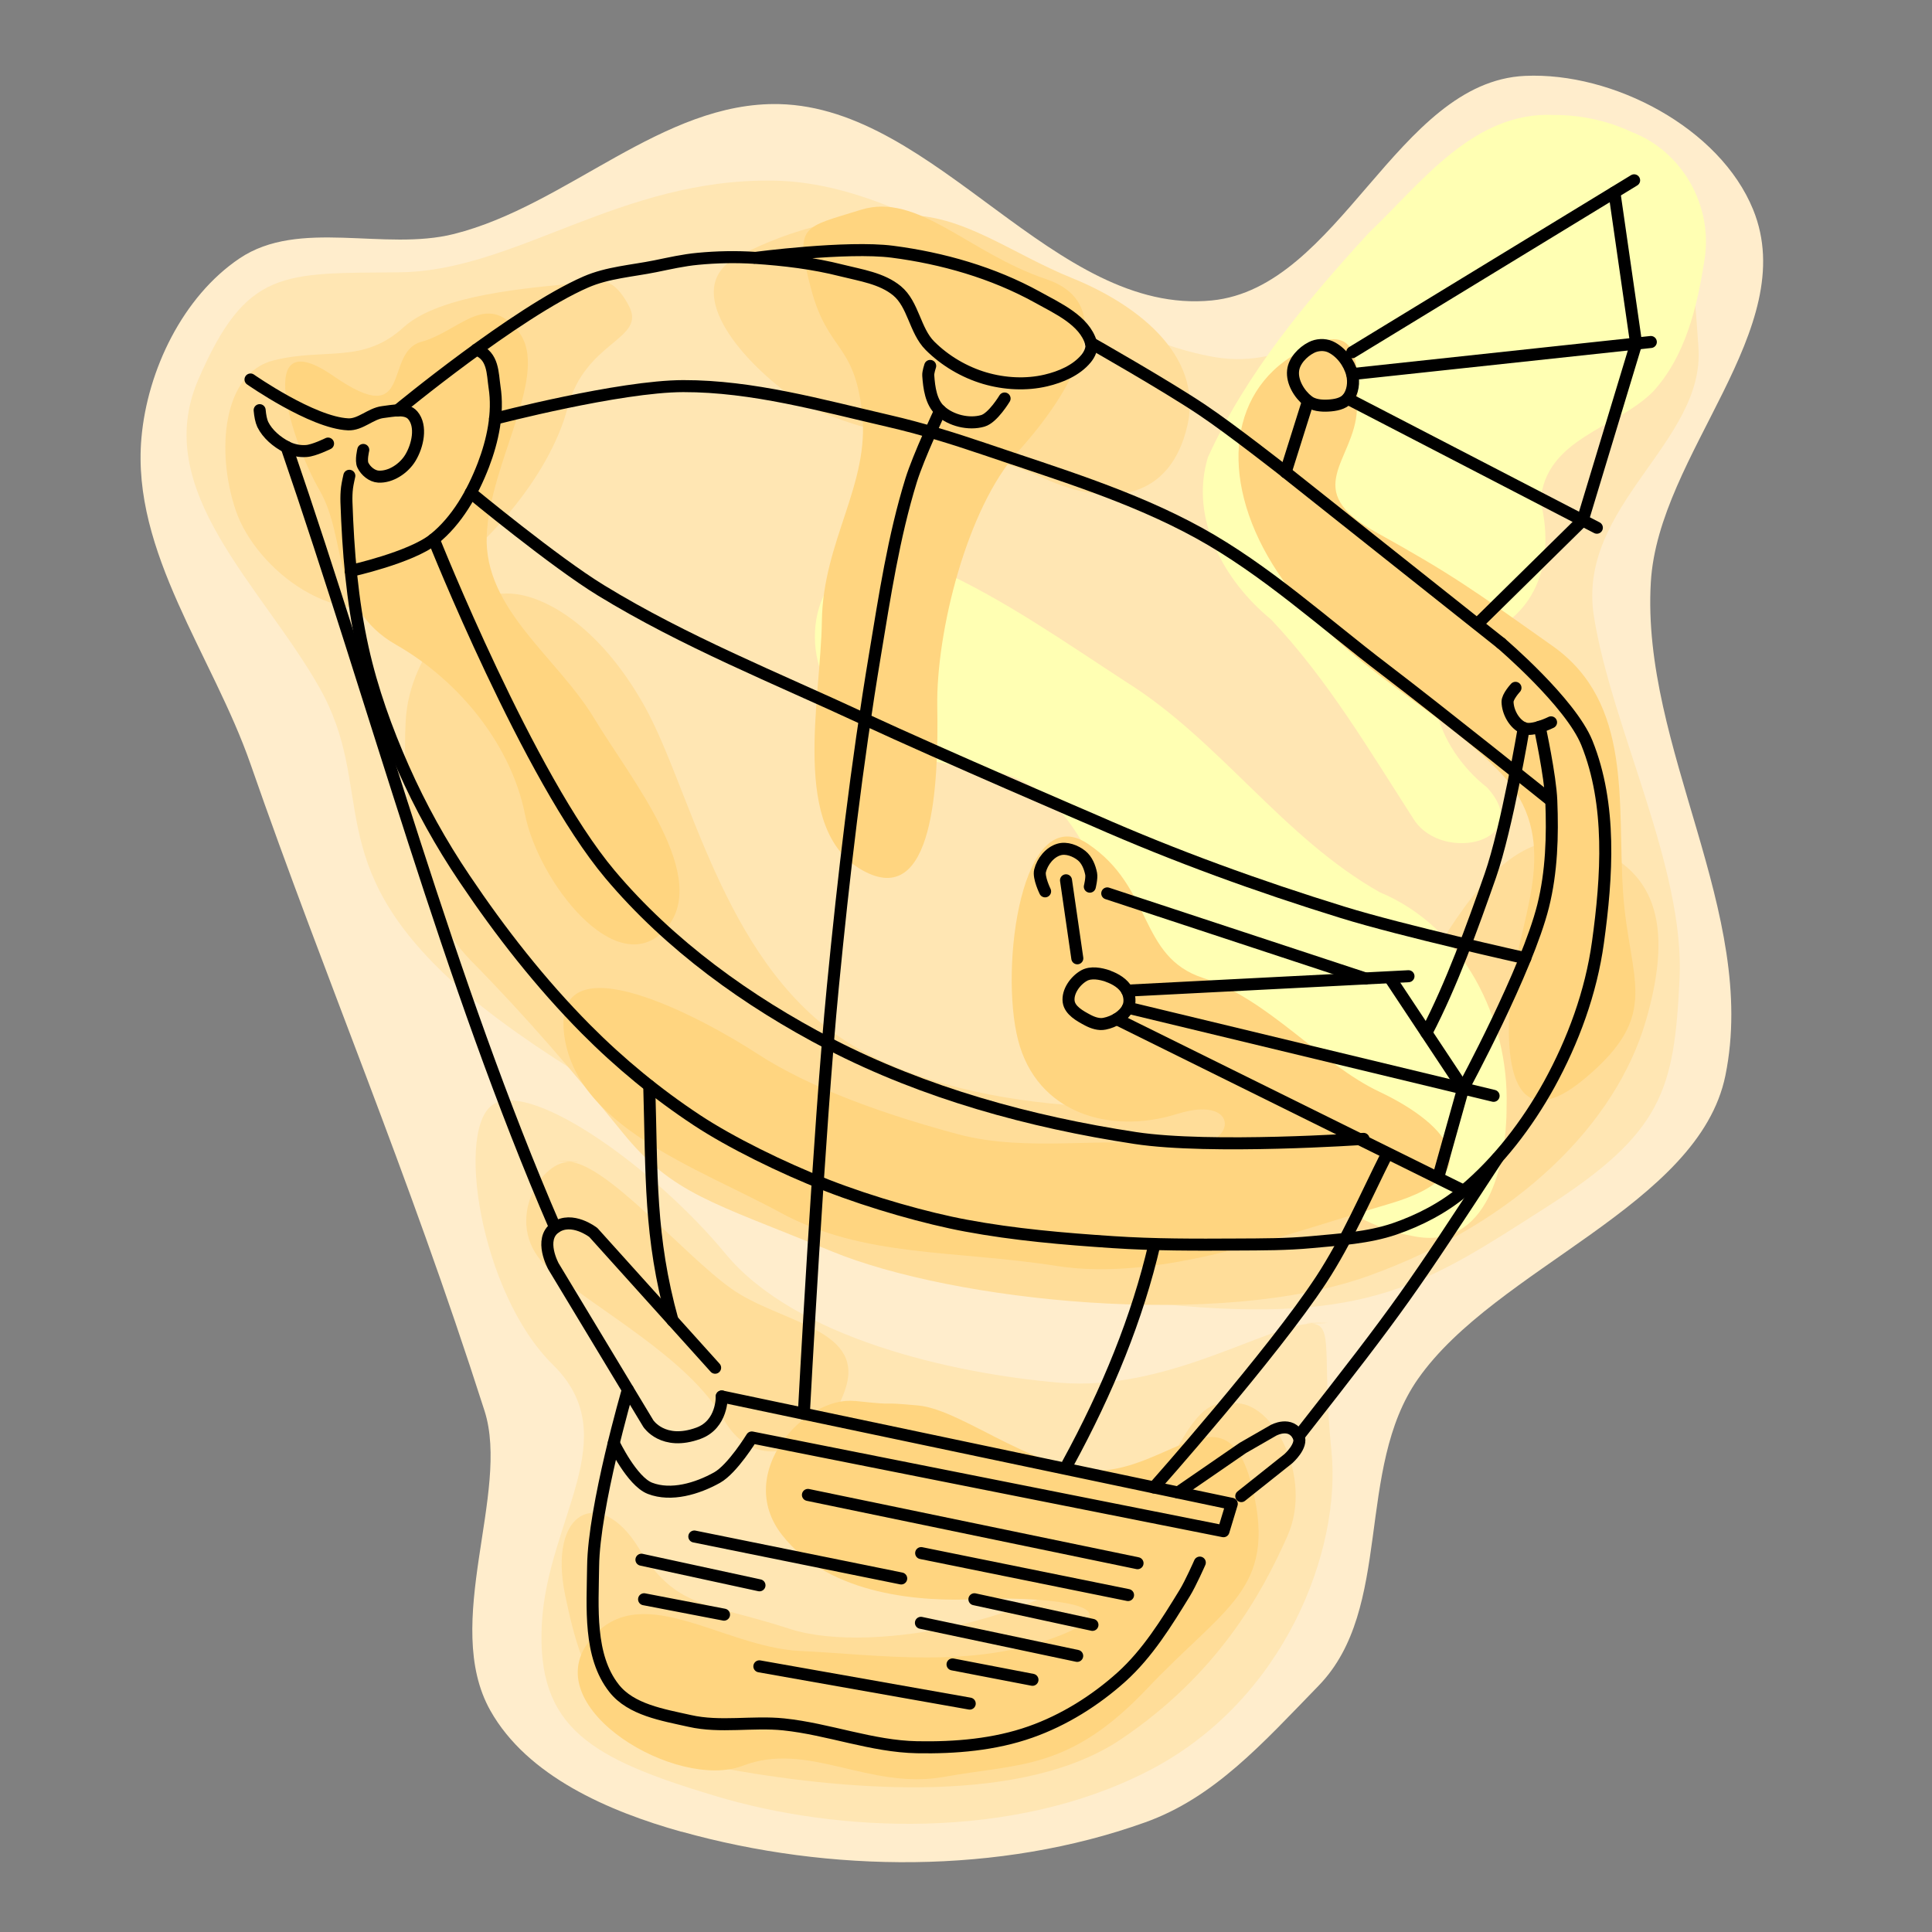 <?xml version="1.0" encoding="UTF-8" standalone="no"?>
<svg
   inkscape:export-ydpi="800"
   inkscape:export-xdpi="800"
   inkscape:export-filename="./1.png"
   inkscape:version="1.3 (0e150ed6c4, 2023-07-21)"
   sodipodi:docname="blimp_color.svg"
   id="svg8848"
   version="1.1"
   viewBox="0 0 16.072 16.072"
   height="16.072mm"
   width="16.072mm"
   xml:space="preserve"
   xmlns:inkscape="http://www.inkscape.org/namespaces/inkscape"
   xmlns:sodipodi="http://sodipodi.sourceforge.net/DTD/sodipodi-0.dtd"
   xmlns="http://www.w3.org/2000/svg"
   xmlns:svg="http://www.w3.org/2000/svg"
   xmlns:rdf="http://www.w3.org/1999/02/22-rdf-syntax-ns#"
   xmlns:cc="http://creativecommons.org/ns#"
   xmlns:dc="http://purl.org/dc/elements/1.1/"
   xmlns:ns3="svglink"
   xmlns:ns4="svglink:origin"><rect x="0" y="0" width="16.072" height="16.072" fill="#808080" stroke="none"/><sodipodi:namedview
     id="namedview8850"
     pagecolor="#ffffff"
     bordercolor="#666666"
     borderopacity="1.0"
     inkscape:showpageshadow="2"
     inkscape:pageopacity="0.0"
     inkscape:pagecheckerboard="0"
     inkscape:deskcolor="#d1d1d1"
     inkscape:document-units="mm"
     showgrid="false"
     inkscape:zoom="2.0043945"
     inkscape:cx="23.199026"
     inkscape:cy="9.7286236"
     inkscape:window-width="1916"
     inkscape:window-height="1037"
     inkscape:window-x="0"
     inkscape:window-y="0"
     inkscape:window-maximized="1"
     inkscape:current-layer="layer5"
     showguides="false" /><defs
     id="defs8852" /><title
     id="title8838">Exported SVG</title><style
     id="style8840"><![CDATA[
polygon {
shape-rendering:crispEdges;
stroke-width:0.074;
}
.s0 {
stroke:#000000;
stroke-width:0.072;
stroke-linecap:round;
stroke-linejoin:round;
fill:none;
}
.s1 {
stroke:#000000;
stroke-width:0.072;
stroke-linecap:round;
stroke-linejoin:round;
fill:none;
}
.s2 {
stroke:#19b219;
stroke-width:0.072;
stroke-linecap:round;
stroke-linejoin:round;
fill:none;
}
.s3 {
stroke:#7f4c00;
stroke-width:0.072;
stroke-linecap:round;
stroke-linejoin:round;
fill:none;
}
.s4 {
stroke:#00cc00;
stroke-width:0.072;
stroke-linecap:round;
stroke-linejoin:round;
fill:none;
}
.s5 {
stroke:#000000;
stroke-width:0.048;
stroke-linecap:round;
stroke-linejoin:round;
fill:none;
}
.s6 {
stroke:#ff19ff;
stroke-width:0.048;
stroke-linecap:round;
stroke-linejoin:round;
fill:none;
}
.s7 {
stroke:#ff0000;
stroke-width:0.072;
stroke-linecap:round;
stroke-linejoin:round;
fill:none;
}
.s8 {
stroke:#ffff00;
stroke-width:0.072;
stroke-linecap:round;
stroke-linejoin:round;
fill:none;
}
.s9 {
stroke:#001919;
stroke-width:0.048;
stroke-linecap:round;
stroke-linejoin:round;
fill:none;
}
.sa {
stroke:#006666;
stroke-width:0.048;
stroke-linecap:round;
stroke-linejoin:round;
fill:none;
}
.sb {
stroke:#00ffff;
stroke-width:0.145;
stroke-linecap:round;
stroke-linejoin:round;
fill:none;
}
.sc {
stroke:#ff0000;
stroke-width:0.386;
stroke-linecap:round;
stroke-linejoin:round;
fill:none;
}
.sd {
stroke:#191919;
stroke-width:0.048;
stroke-linecap:round;
stroke-linejoin:round;
fill:none;
}
.se {
stroke:#000000;
stroke-width:0.048;
stroke-linecap:round;
stroke-linejoin:round;
stroke-dasharray:0.723,0.723;
fill:none;
}
.sf {
stroke:#000000;
stroke-width:0.145;
stroke-linecap:round;
stroke-linejoin:round;
fill:none;
}
]]></style><g
     inkscape:groupmode="layer"
     id="layer5"
     inkscape:label="Layer 1"><g
       id="g17302"
       transform="rotate(9.891,51.483,-109.137)"
       style="display:inline;stroke-width:0.4;stroke-dasharray:none"
       inkscape:label="colors"><path
         style="display:inline;fill:#ffedcc;fill-opacity:1;stroke-width:0.3;stroke-linecap:round;stroke-linejoin:round;stroke-dasharray:none"
         d="m 27.714,21.259 c -0.624,-0.063 -1.342,-0.234 -1.739,-0.72 -0.526,-0.644 -0.146,-1.818 -0.476,-2.448 -0.982,-1.875 -1.915,-3.299 -2.842,-4.966 -0.463,-0.833 -1.28,-1.566 -1.36,-2.517 -0.048,-0.565 0.138,-1.218 0.547,-1.611 0.432,-0.415 1.176,-0.263 1.723,-0.507 0.887,-0.395 1.519,-1.384 2.479,-1.529 1.303,-0.196 2.556,1.344 3.826,0.991 1.03,-0.286 1.203,-2.056 2.246,-2.288 0.716,-0.159 1.672,0.148 2.061,0.77 0.568,0.908 -0.428,2.135 -0.306,3.2 0.157,1.374 1.355,2.552 1.316,3.935 -0.031,1.104 -1.606,1.902 -2.086,2.927 -0.389,0.831 0.129,1.916 -0.376,2.656 -0.378,0.554 -0.694,1.066 -1.227,1.368 -1.118,0.635 -2.507,0.866 -3.786,0.738 z"
         id="path23680"
         sodipodi:nodetypes="aasaaaaaaaaasssaaa" /><path
         id="path23759"
         style="display:inline;fill:#ffe6b3;fill-opacity:1;stroke-width:0.3;stroke-linecap:round;stroke-linejoin:round;stroke-dasharray:none"
         d="m 26.117,7.595 c -1.271,0.198 -1.989,1.111 -2.942,1.287 -0.954,0.176 -1.259,0.185 -1.495,1.165 -0.236,0.979 0.808,1.594 1.431,2.351 0.623,0.757 0.244,1.428 1.547,2.243 1.303,0.814 4.527,1.732 6.25,1.606 1.723,-0.126 2.141,-0.555 2.995,-1.336 0.854,-0.781 0.888,-1.148 0.772,-2.069 C 34.559,11.921 33.757,10.876 33.455,9.994 33.154,9.113 34.118,8.411 33.928,7.643 33.738,6.875 33.524,5.885 32.625,6.191 31.726,6.498 31.199,8.403 29.984,8.412 28.769,8.42 27.388,7.398 26.117,7.595 Z m 6.036,8.599 c -0.359,0.071 -1.092,0.767 -1.983,0.845 -0.891,0.078 -2.23,0.012 -2.922,-0.581 -0.692,-0.592 -1.809,-1.131 -2.106,-0.899 -0.298,0.232 0.149,1.572 0.852,2.057 0.703,0.485 0.175,1.273 0.279,2.139 0.104,0.866 0.603,1.034 1.663,1.162 1.059,0.128 2.502,-0.053 3.522,-0.827 1.02,-0.774 1.26,-2.092 1.04,-2.876 -0.219,-0.784 -0.157,-1.042 -0.345,-1.02 -0.188,0.022 0.359,-0.071 -3e-6,0 z"
         sodipodi:nodetypes="zzzzzzzzzzzzzzzzzzzzzzzzz" /><path
         id="path23992"
         style="display:inline;fill:#ffdd99;fill-opacity:1;stroke-width:0.3;stroke-linecap:round;stroke-linejoin:round;stroke-dasharray:none"
         d="m 27.23,7.693 c -0.476,0.093 -0.875,0.251 -1.296,0.569 -0.421,0.317 0.066,0.786 0.588,1.055 0.522,0.269 1.621,0.17 2.221,0.33 0.601,0.161 1.075,-0.014 1.108,-0.634 C 29.883,8.393 29.227,8.082 28.694,7.968 28.16,7.853 27.706,7.599 27.23,7.693 Z m -2.514,1.003 c -0.251,0.082 -1.149,0.269 -1.429,0.631 -0.28,0.362 -0.612,0.277 -1.016,0.456 -0.404,0.178 -0.344,0.834 -0.097,1.285 0.247,0.452 1.029,0.883 1.557,0.453 0.528,-0.43 0.967,-1.184 1.015,-1.766 0.047,-0.582 0.553,-0.672 0.357,-0.926 -0.196,-0.254 -0.316,-0.144 -0.386,-0.133 -0.07,0.011 0.251,-0.082 9e-6,0 z m -0.257,2.673 c -0.262,0.049 -0.661,0.605 -0.592,1.181 0.069,0.575 0.316,1.469 0.875,1.869 0.559,0.4 0.995,0.763 1.493,1.196 0.499,0.432 0.819,0.438 1.883,0.673 1.064,0.235 3.284,0.089 4.436,-0.568 1.152,-0.657 1.805,-1.605 1.904,-2.478 0.099,-0.873 -0.162,-1.271 -0.739,-1.363 -0.576,-0.092 -0.884,0.576 -1.08,1.08 -0.195,0.504 -0.181,0.977 -1.042,1.365 -0.862,0.388 -2.628,0.689 -3.711,0.201 -1.084,-0.488 -1.591,-1.833 -2.083,-2.438 -0.492,-0.605 -1.009,-0.781 -1.292,-0.725 -0.283,0.056 -0.044,0.006 -0.052,0.008 -0.008,0.002 0.262,-0.049 -4e-6,3.6e-5 z m 1.383,4.56 c -0.257,0.04 -0.468,0.634 -0.017,0.906 0.451,0.272 1.267,0.528 1.647,0.985 0.38,0.457 0.902,0.051 0.956,-0.448 0.054,-0.499 -0.642,-0.426 -1.081,-0.635 -0.438,-0.209 -1.19,-0.84 -1.506,-0.808 -0.316,0.033 0.256,-0.04 -3e-6,0 z m 5.722,1.037 c -0.327,0.047 -0.334,0.67 -0.692,1.326 -0.358,0.656 -1.826,1.253 -2.557,1.15 -0.731,-0.104 -0.958,0.004 -1.36,-0.451 -0.402,-0.454 -0.797,-0.176 -0.532,0.495 0.265,0.671 0.566,1.192 1.607,1.194 1.042,0.002 2.458,-0.138 3.154,-0.807 0.696,-0.668 0.945,-1.386 1.074,-1.904 0.129,-0.518 -0.312,-1.092 -0.63,-1.01 -0.318,0.082 -0.055,0.005 -0.066,0.007 -0.011,0.002 0.327,-0.047 -2e-6,-2e-5 z"
         sodipodi:nodetypes="zzzzzzzzzzzzzzzzzzzzzzzzzzzzzzzzzzzzzzzzzzzzzzzzz" /><path
         id="path24167"
         style="display:inline;stroke-width:0.3;stroke-dasharray:none;fill:#ffffb3;fill-opacity:1;stroke-linecap:round;stroke-linejoin:round"
         d="m 32.411,5.943 c -0.665,0.084 -0.991,0.748 -1.349,1.232 -0.412,0.643 -0.804,1.324 -0.997,2.067 -0.066,0.529 0.311,0.993 0.748,1.239 0.551,0.41 1.001,0.942 1.461,1.44 0.302,0.317 1.028,-10e-4 0.549,-0.372 -0.452,-0.239 -0.854,-0.861 -0.284,-1.22 0.467,-0.262 0.512,-0.758 0.314,-1.202 -0.048,-0.522 0.508,-0.698 0.762,-1.053 0.221,-0.339 0.245,-0.772 0.237,-1.167 -0.009,-0.447 -0.335,-0.848 -0.777,-0.935 -0.216,-0.059 -0.444,-0.068 -0.664,-0.029 z m -4.817,4.597 c -0.625,0.037 -0.635,0.878 -0.232,1.208 0.325,0.426 0.887,0.382 1.362,0.377 0.527,-0.022 0.865,0.422 1.13,0.813 0.378,0.571 0.742,1.176 1.321,1.568 0.493,0.377 1.028,0.821 1.679,0.826 0.641,0.023 0.669,-0.734 0.586,-1.195 -0.103,-0.721 -0.612,-1.41 -1.345,-1.575 -0.874,-0.311 -1.527,-1.014 -2.381,-1.362 -0.554,-0.237 -1.106,-0.497 -1.69,-0.65 -0.141,-0.026 -0.287,-0.034 -0.429,-0.01 z" /><path
         id="path1"
         style="fill:#ffd580;fill-opacity:1;stroke-width:0.2;stroke-linecap:round;stroke-linejoin:round"
         d="M 6.746,2.399 C 6.888,2.935 7.107,2.843 7.172,3.436 7.237,4.028 6.847,4.499 6.837,5.165 6.828,5.83 6.573,6.902 7.173,7.239 7.773,7.577 7.808,6.503 7.797,5.881 7.786,5.259 8.045,4.222 8.471,3.754 8.897,3.285 9.349,2.54 8.702,2.322 8.056,2.104 7.634,1.596 7.159,1.746 6.683,1.896 6.605,1.864 6.746,2.399 Z m 3.993,0.569 c -0.563,0.364 -0.578,1.139 -0.062,1.863 0.516,0.724 1.307,1.065 1.812,1.605 0.504,0.54 0.175,1.139 0.094,1.719 -0.081,0.579 -0.043,1.356 0.602,0.816 0.645,-0.54 0.367,-0.808 0.317,-1.549 -0.05,-0.741 0.083,-1.575 -0.586,-2.048 C 12.247,4.901 12.082,4.78 11.446,4.427 10.809,4.075 11.266,3.836 11.288,3.411 11.309,2.986 11.303,2.604 10.74,2.968 Z M 3.504,2.844 C 3.186,2.931 3.447,3.594 2.774,3.128 2.102,2.662 2.424,3.673 2.658,4.078 2.893,4.483 2.748,5.052 3.294,5.363 3.84,5.675 4.257,6.217 4.367,6.774 4.478,7.33 5.12,8.165 5.527,7.74 5.934,7.314 5.25,6.485 4.943,5.976 4.636,5.467 4.024,5.067 4.049,4.455 4.073,3.843 4.583,3.102 4.313,2.758 4.043,2.415 3.822,2.757 3.504,2.844 Z m 4.408,0.299 c 0.132,-0.008 -0.132,0.008 0,0 z M 7.232,3.699 c 0.292,-0.209 -0.292,0.209 0,0 z m -4.482,0.221 0.004,0.014 z M 9.049,7.019 C 8.501,6.654 8.313,8.043 8.469,8.651 8.624,9.259 9.231,9.443 9.795,9.266 10.359,9.089 10.296,9.613 9.746,9.531 9.195,9.449 8.554,9.591 7.972,9.436 7.39,9.28 6.752,9.061 6.297,8.764 5.841,8.467 4.608,7.805 4.691,8.587 c 0.083,0.783 1.112,1.126 1.802,1.501 0.69,0.375 1.441,0.309 2.295,0.443 0.854,0.134 1.865,-0.251 2.771,-0.517 0.906,-0.266 0.407,-0.7 -0.082,-0.931 C 10.989,8.853 10.553,8.312 10.01,8.136 9.467,7.96 9.596,7.385 9.049,7.019 Z M 7.109,11.655 c -0.409,-0.044 -1.005,0.596 -0.605,1.112 0.4,0.516 1.187,0.558 1.623,0.536 0.436,-0.022 1.399,0.026 0.681,0.306 -0.718,0.28 -1.498,0.156 -2.151,0.125 -0.653,-0.03 -1.35,-0.626 -1.763,-0.072 -0.414,0.555 0.739,1.236 1.285,1.027 0.546,-0.21 1.048,0.206 1.677,0.092 0.629,-0.113 1.041,-0.052 1.687,-0.734 0.646,-0.682 1.075,-0.824 0.88,-1.651 -0.194,-0.828 -0.624,-0.254 -1.182,-0.171 -0.559,0.083 -1.214,-0.497 -1.602,-0.533 -0.387,-0.036 -0.119,0.006 -0.528,-0.038 z m 0.735,2.036 -0.004,-0.005 z"
         transform="rotate(-9.891,51.483,-109.137)"
         sodipodi:nodetypes="zzzzzzzzzzzzzzzzzzzzzzzzzzzzzzzzzzzzzzzzzzzzzzzzzzzzzzzzzzzzzzzzzz" /></g><g
       inkscape:label="svglink:blimp.svg"
       ns3:href="blimp.svg"
       ns4:x="14.63777"
       ns4:y="0.69231856"
       ns3:image-svg-dpi="200"
       ns3:image-height="16.072327"
       ns3:image-width="16.072327"
       id="g10"
       transform="translate(-14.638,-0.692)"><defs
   id="defs10"
   transform="translate(14.638, 0.692)" />&#10;  <sodipodi:namedview
   id="namedview10"
   pagecolor="#ffffff"
   bordercolor="#666666"
   borderopacity="1.0"
   inkscape:showpageshadow="2"
   inkscape:pageopacity="0.0"
   inkscape:pagecheckerboard="0"
   inkscape:deskcolor="#d1d1d1"
   inkscape:document-units="mm"
   showgrid="false"
   inkscape:zoom="3.4970721"
   inkscape:cx="46.753397"
   inkscape:cy="-13.868745"
   inkscape:window-width="956"
   inkscape:window-height="1037"
   inkscape:window-x="960"
   inkscape:window-y="0"
   inkscape:window-maximized="1"
   inkscape:current-layer="layer6"
   showguides="false"
   transform="translate(14.638, 0.692)" />&#10;  <title
   id="title10"
   transform="translate(14.638, 0.692)">Exported SVG</title>&#10;  <style
   id="style10"
   transform="translate(14.638, 0.692)"><![CDATA[
polygon {
shape-rendering:crispEdges;
stroke-width:0.074;
}
.s0 {
stroke:#000000;
stroke-width:0.072;
stroke-linecap:round;
stroke-linejoin:round;
fill:none;
}
.s1 {
stroke:#000000;
stroke-width:0.072;
stroke-linecap:round;
stroke-linejoin:round;
fill:none;
}
.s2 {
stroke:#19b219;
stroke-width:0.072;
stroke-linecap:round;
stroke-linejoin:round;
fill:none;
}
.s3 {
stroke:#7f4c00;
stroke-width:0.072;
stroke-linecap:round;
stroke-linejoin:round;
fill:none;
}
.s4 {
stroke:#00cc00;
stroke-width:0.072;
stroke-linecap:round;
stroke-linejoin:round;
fill:none;
}
.s5 {
stroke:#000000;
stroke-width:0.048;
stroke-linecap:round;
stroke-linejoin:round;
fill:none;
}
.s6 {
stroke:#ff19ff;
stroke-width:0.048;
stroke-linecap:round;
stroke-linejoin:round;
fill:none;
}
.s7 {
stroke:#ff0000;
stroke-width:0.072;
stroke-linecap:round;
stroke-linejoin:round;
fill:none;
}
.s8 {
stroke:#ffff00;
stroke-width:0.072;
stroke-linecap:round;
stroke-linejoin:round;
fill:none;
}
.s9 {
stroke:#001919;
stroke-width:0.048;
stroke-linecap:round;
stroke-linejoin:round;
fill:none;
}
.sa {
stroke:#006666;
stroke-width:0.048;
stroke-linecap:round;
stroke-linejoin:round;
fill:none;
}
.sb {
stroke:#00ffff;
stroke-width:0.145;
stroke-linecap:round;
stroke-linejoin:round;
fill:none;
}
.sc {
stroke:#ff0000;
stroke-width:0.386;
stroke-linecap:round;
stroke-linejoin:round;
fill:none;
}
.sd {
stroke:#191919;
stroke-width:0.048;
stroke-linecap:round;
stroke-linejoin:round;
fill:none;
}
.se {
stroke:#000000;
stroke-width:0.048;
stroke-linecap:round;
stroke-linejoin:round;
stroke-dasharray:0.723,0.723;
fill:none;
}
.sf {
stroke:#000000;
stroke-width:0.145;
stroke-linecap:round;
stroke-linejoin:round;
fill:none;
}
]]></style>&#10;  &#10;  <g
   inkscape:groupmode="layer"
   id="layer6"
   inkscape:label="Layer 1"
   transform="translate(14.638,0.692)">&#10;    <path
   style="fill:none;stroke:#000000;stroke-width:0.1;stroke-linecap:round;stroke-linejoin:round;stroke-dasharray:none;stroke-opacity:1"
   d="m 5.223,11.561 c 0,0 -0.283,0.97 -0.289,1.469 -0.004,0.343 -0.038,0.745 0.174,1.014 0.141,0.18 0.406,0.222 0.629,0.272 0.255,0.058 0.523,0.002 0.783,0.029 0.373,0.039 0.734,0.183 1.109,0.19 0.317,0.006 0.644,-0.021 0.944,-0.127 0.278,-0.098 0.538,-0.261 0.757,-0.458 0.216,-0.195 0.373,-0.449 0.525,-0.697 0.05,-0.081 0.126,-0.254 0.126,-0.254"
   id="path14385"
   sodipodi:nodetypes="caaaaaaaac" />&#10;    <path
   style="fill:none;stroke:#000000;stroke-width:0.1;stroke-linecap:round;stroke-linejoin:round;stroke-dasharray:none;stroke-opacity:1"
   d="m 6.004,11.617 4.243,0.893 -0.069,0.228 -3.924,-0.78 c 0,0 -0.16,0.262 -0.289,0.334 -0.165,0.092 -0.382,0.157 -0.558,0.089 -0.15,-0.058 -0.301,-0.375 -0.301,-0.375"
   id="path14387"
   sodipodi:nodetypes="ccccaac" />&#10;    <path
   style="fill:none;stroke:#000000;stroke-width:0.1;stroke-linecap:round;stroke-linejoin:round;stroke-dasharray:none;stroke-opacity:1"
   d="m 6.004,11.617 c 0,0 0.008,0.232 -0.194,0.306 -0.295,0.108 -0.417,-0.081 -0.417,-0.081 L 4.604,10.534 c 0,0 -0.124,-0.224 0.015,-0.322 0.14,-0.098 0.317,0.041 0.317,0.041 l 1.013,1.125"
   id="path14389"
   sodipodi:nodetypes="csccscc" />&#10;    <path
   style="fill:none;stroke:#000000;stroke-width:0.1;stroke-linecap:round;stroke-linejoin:round;stroke-dasharray:none;stroke-opacity:1"
   d="M 4.618,10.212 C 3.729,8.158 3.128,5.883 2.384,3.718"
   id="path14391"
   sodipodi:nodetypes="cc" />&#10;    <path
   style="fill:none;stroke:#000000;stroke-width:0.1;stroke-linecap:round;stroke-linejoin:round;stroke-dasharray:none;stroke-opacity:1"
   d="m 2.16,3.412 c 0.004,0.045 0.012,0.089 0.026,0.119 0.04,0.081 0.117,0.145 0.197,0.187 0.05,0.026 0.109,0.038 0.165,0.034 0.064,-0.004 0.181,-0.062 0.181,-0.062"
   id="path14732"
   sodipodi:nodetypes="csaac" />&#10;    <path
   style="fill:none;stroke:#000000;stroke-width:0.1;stroke-linecap:round;stroke-linejoin:round;stroke-dasharray:none;stroke-opacity:1"
   d="m 2.084,3.157 c 0,0 0.514,0.36 0.812,0.373 0.102,0.005 0.188,-0.09 0.289,-0.102 0.083,-0.01 0.195,-0.037 0.249,0.027 0.077,0.09 0.041,0.254 -0.021,0.355 -0.053,0.087 -0.162,0.161 -0.265,0.155 -0.053,-0.003 -0.106,-0.047 -0.129,-0.095 -0.019,-0.038 0.003,-0.127 0.003,-0.127"
   id="path14734"
   sodipodi:nodetypes="caaaaaac" />&#10;    <path
   style="fill:none;stroke:#000000;stroke-width:0.1;stroke-linecap:round;stroke-linejoin:round;stroke-dasharray:none;stroke-opacity:1"
   d="m 2.917,4.749 c 0,0 0.498,-0.11 0.691,-0.263 C 3.801,4.332 3.932,4.1 4.021,3.869 4.099,3.665 4.148,3.436 4.114,3.22 4.097,3.106 4.105,2.961 3.964,2.908"
   id="path14736"
   sodipodi:nodetypes="caaac" />&#10;    <path
   style="fill:none;stroke:#000000;stroke-width:0.1;stroke-linecap:round;stroke-linejoin:round;stroke-dasharray:none;stroke-opacity:1"
   d="m 2.906,3.958 c 0,0 -0.015,0.065 -0.019,0.098 -0.005,0.04 -0.006,0.08 -0.005,0.119 0.014,0.409 0.047,0.82 0.136,1.22 0.076,0.342 0.196,0.676 0.338,0.996 0.142,0.32 0.313,0.629 0.509,0.919 0.299,0.445 0.632,0.871 1.01,1.252 0.28,0.282 0.591,0.538 0.923,0.757 0.277,0.183 0.706,0.395 1.082,0.542 0.374,0.146 0.832,0.275 1.157,0.335 0.402,0.075 0.812,0.11 1.22,0.137 0.343,0.023 0.688,0.022 1.032,0.02 0.208,-0.001 0.416,-3.62e-4 0.623,-0.02 0.232,-0.022 0.469,-0.035 0.689,-0.11 0.207,-0.071 0.409,-0.176 0.576,-0.317 0.289,-0.243 0.526,-0.552 0.709,-0.882 0.201,-0.365 0.35,-0.77 0.407,-1.184 0.076,-0.549 0.115,-1.146 -0.092,-1.66 C 13.064,5.842 12.487,5.351 12.487,5.351"
   id="path14738"
   sodipodi:nodetypes="caaaaaaaaaaaaaaaaac" />&#10;    <path
   style="fill:none;stroke:#000000;stroke-width:0.1;stroke-linecap:round;stroke-linejoin:round;stroke-dasharray:none;stroke-opacity:1"
   d="m 3.306,3.415 c 0,0 0.987,-0.816 1.567,-1.069 0.181,-0.079 0.385,-0.092 0.578,-0.131 0.118,-0.024 0.235,-0.051 0.355,-0.062 0.157,-0.015 0.315,-0.018 0.473,-0.008 0.243,0.016 0.486,0.045 0.722,0.105 0.159,0.04 0.335,0.065 0.461,0.169 0.137,0.113 0.148,0.331 0.274,0.457 0.125,0.125 0.286,0.22 0.456,0.27 0.163,0.048 0.344,0.058 0.509,0.019 0.123,-0.029 0.253,-0.084 0.334,-0.182 0.029,-0.035 0.054,-0.087 0.041,-0.131 C 9.021,2.665 8.799,2.566 8.628,2.471 8.26,2.268 7.841,2.148 7.424,2.094 7.045,2.045 6.279,2.146 6.279,2.146"
   id="path15040"
   sodipodi:nodetypes="caaaaaaaaaaaaac" />&#10;    <path
   style="fill:none;stroke:#000000;stroke-width:0.1;stroke-linecap:round;stroke-linejoin:round;stroke-dasharray:none;stroke-opacity:1"
   d="M 5.595,10.986 C 5.401,10.288 5.423,9.774 5.401,9.033"
   id="path15044"
   sodipodi:nodetypes="cc" />&#10;    <path
   style="fill:none;stroke:#000000;stroke-width:0.1;stroke-linecap:round;stroke-linejoin:round;stroke-dasharray:none;stroke-opacity:1"
   d="m 6.687,11.761 c 0,0 0.126,-2.369 0.241,-3.549 C 7.018,7.287 7.126,6.363 7.279,5.446 7.36,4.959 7.434,4.466 7.58,3.994 7.642,3.795 7.821,3.416 7.821,3.416"
   id="path15046"
   sodipodi:nodetypes="caaac" />&#10;    <path
   style="fill:none;stroke:#000000;stroke-width:0.1;stroke-linecap:round;stroke-linejoin:round;stroke-dasharray:none;stroke-opacity:1"
   d="m 8.357,3.315 c 0,0 -0.097,0.162 -0.181,0.186 -0.117,0.034 -0.266,-0.003 -0.355,-0.085 -0.076,-0.069 -0.092,-0.19 -0.099,-0.292 -0.002,-0.027 0.016,-0.08 0.016,-0.08"
   id="path15050"
   sodipodi:nodetypes="caaac" />&#10;    <path
   style="fill:none;stroke:#000000;stroke-width:0.1;stroke-linecap:round;stroke-linejoin:round;stroke-dasharray:none;stroke-opacity:1"
   d="m 12.172,9.054 c 0,0 0.531,-0.981 0.665,-1.517 0.071,-0.284 0.08,-0.583 0.068,-0.876 -0.008,-0.207 -0.097,-0.615 -0.097,-0.615"
   id="path15054"
   sodipodi:nodetypes="caac" />&#10;    <path
   style="fill:none;stroke:#000000;stroke-width:0.1;stroke-linecap:round;stroke-linejoin:round;stroke-dasharray:none;stroke-opacity:1"
   d="m 12.903,6.009 c 0,0 -0.156,0.078 -0.227,0.048 -0.079,-0.034 -0.133,-0.133 -0.135,-0.218 -9e-4,-0.045 0.066,-0.117 0.066,-0.117"
   id="path15056"
   sodipodi:nodetypes="caac" />&#10;    <path
   style="fill:none;stroke:#000000;stroke-width:0.1;stroke-linecap:round;stroke-linejoin:round;stroke-dasharray:none;stroke-opacity:1"
   d="m 9.599,12.374 c 0,0 0.987,-1.111 1.393,-1.73 0.215,-0.329 0.37,-0.694 0.547,-1.045 M 11.866,8.592 C 12.076,8.19 12.248,7.712 12.398,7.284 12.536,6.888 12.676,6.056 12.676,6.056"
   id="path15423"
   sodipodi:nodetypes="caccsc" />&#10;    <path
   style="fill:none;stroke:#000000;stroke-width:0.1;stroke-linecap:round;stroke-linejoin:round;stroke-dasharray:none;stroke-opacity:1"
   d="m 10.326,12.446 0.392,-0.312 c 0,0 0.122,-0.108 0.084,-0.185 -0.064,-0.131 -0.209,-0.05 -0.209,-0.05 l -0.254,0.146 -0.539,0.371"
   id="path15425"
   sodipodi:nodetypes="ccscc" />&#10;    <path
   style="fill:none;stroke:#000000;stroke-width:0.1;stroke-linecap:round;stroke-linejoin:round;stroke-dasharray:none;stroke-opacity:1"
   d="m 10.802,11.948 c 0.871,-1.111 0.927,-1.201 1.654,-2.312"
   id="path15427"
   sodipodi:nodetypes="cc" />&#10;    <path
   style="fill:none;stroke:#000000;stroke-width:0.1;stroke-linecap:round;stroke-linejoin:round;stroke-dasharray:none;stroke-opacity:1"
   d="m 8.868,7.323 0.094,0.649"
   id="path16063"
   sodipodi:nodetypes="cc" />&#10;    <path
   style="fill:none;stroke:#000000;stroke-width:0.1;stroke-linecap:round;stroke-linejoin:round;stroke-dasharray:none;stroke-opacity:1"
   d="m 8.694,7.415 c 0,0 -0.056,-0.114 -0.042,-0.171 0.019,-0.077 0.081,-0.155 0.157,-0.177 0.062,-0.019 0.138,0.01 0.189,0.051 0.044,0.036 0.068,0.095 0.079,0.151 0.007,0.035 -0.011,0.107 -0.011,0.107"
   id="path16065"
   sodipodi:nodetypes="caaaac" />&#10;    <path
   style="fill:none;stroke:#000000;stroke-width:0.1;stroke-linecap:round;stroke-linejoin:round;stroke-dasharray:none;stroke-opacity:1"
   d="M 9.217,8.12 C 9.155,8.099 9.076,8.084 9.018,8.116 8.945,8.157 8.879,8.249 8.89,8.332 c 0.01,0.074 0.094,0.12 0.16,0.155 0.042,0.022 0.093,0.039 0.139,0.029 0.077,-0.015 0.159,-0.063 0.194,-0.133 0.021,-0.043 0.015,-0.1 -0.007,-0.142 -0.031,-0.059 -0.096,-0.098 -0.159,-0.12 z"
   id="path16067"
   sodipodi:nodetypes="aaaaaaaaa" />&#10;    <path
   style="fill:none;stroke:#000000;stroke-width:0.1;stroke-linecap:round;stroke-linejoin:round;stroke-dasharray:none;stroke-opacity:1"
   d="M 9.376,8.241 11.717,8.121"
   id="path16069"
   sodipodi:nodetypes="cc" />&#10;    <path
   style="fill:none;stroke:#000000;stroke-width:0.1;stroke-linecap:round;stroke-linejoin:round;stroke-dasharray:none;stroke-opacity:1"
   d="M 9.383,8.383 12.425,9.116"
   id="path16071"
   sodipodi:nodetypes="cc" />&#10;    <path
   style="fill:none;stroke:#000000;stroke-width:0.1;stroke-linecap:round;stroke-linejoin:round;stroke-dasharray:none;stroke-opacity:1"
   d="M 9.29,8.478 12.177,9.906"
   id="path16073"
   sodipodi:nodetypes="cc" />&#10;    <path
   style="fill:none;stroke:#000000;stroke-width:0.1;stroke-linecap:round;stroke-linejoin:round;stroke-dasharray:none;stroke-opacity:1"
   d="M 11.964,9.796 12.172,9.054"
   id="path16075"
   sodipodi:nodetypes="cc" />&#10;    <path
   style="fill:none;stroke:#000000;stroke-width:0.1;stroke-linecap:round;stroke-linejoin:round;stroke-dasharray:none;stroke-opacity:1"
   d="M 11.56,8.131 12.172,9.054"
   id="path16077"
   sodipodi:nodetypes="cc" />&#10;    <path
   style="fill:none;stroke:#000000;stroke-width:0.1;stroke-linecap:round;stroke-linejoin:round;stroke-dasharray:none;stroke-opacity:1"
   d="M 9.211,7.432 11.359,8.14"
   id="path16079"
   sodipodi:nodetypes="cc" />&#10;    <path
   style="fill:none;stroke:#000000;stroke-width:0.1;stroke-linecap:round;stroke-linejoin:round;stroke-dasharray:none;stroke-opacity:1"
   d="M 8.882,12.178 C 9.215,11.568 9.463,10.959 9.604,10.35"
   id="path16081"
   sodipodi:nodetypes="cc" />&#10;    <path
   style="fill:none;stroke:#000000;stroke-width:0.1;stroke-linecap:round;stroke-linejoin:round;stroke-dasharray:none;stroke-opacity:1"
   d="m 9.075,2.853 c 0,0 0.629,0.357 0.929,0.559 0.239,0.16 0.692,0.516 0.692,0.516"
   id="path16083"
   sodipodi:nodetypes="cac" />&#10;    <path
   style="fill:none;stroke:#000000;stroke-width:0.1;stroke-linecap:round;stroke-linejoin:round;stroke-dasharray:none;stroke-opacity:1"
   d="M 10.695,3.928 10.881,3.337"
   id="path16411"
   sodipodi:nodetypes="cc" />&#10;    <path
   style="fill:none;stroke:#000000;stroke-width:0.1;stroke-linecap:round;stroke-linejoin:round;stroke-dasharray:none;stroke-opacity:1"
   d="m 11.065,2.884 c -0.048,-0.021 -0.11,-0.017 -0.156,0.007 -0.073,0.037 -0.144,0.112 -0.152,0.193 -0.01,0.093 0.051,0.194 0.124,0.252 0.045,0.035 0.11,0.041 0.167,0.038 0.057,-0.003 0.125,-0.014 0.162,-0.058 0.045,-0.053 0.055,-0.137 0.038,-0.204 -0.024,-0.094 -0.094,-0.188 -0.183,-0.228 z"
   id="path16413"
   sodipodi:nodetypes="aaaaaaaa" />&#10;    <path
   style="fill:none;stroke:#000000;stroke-width:0.1;stroke-linecap:round;stroke-linejoin:round;stroke-dasharray:none;stroke-opacity:1"
   d="M 11.249,2.93 13.594,1.5"
   id="path16415" />&#10;    <path
   style="fill:none;stroke:#000000;stroke-width:0.1;stroke-linecap:round;stroke-linejoin:round;stroke-dasharray:none;stroke-opacity:1"
   d="m 11.249,3.112 2.484,-0.267"
   id="path16417" />&#10;    <path
   style="fill:none;stroke:#000000;stroke-width:0.1;stroke-linecap:round;stroke-linejoin:round;stroke-dasharray:none;stroke-opacity:1"
   d="M 11.211,3.316 13.284,4.39"
   id="path16419"
   sodipodi:nodetypes="cc" />&#10;    <path
   style="fill:none;stroke:#000000;stroke-width:0.1;stroke-linecap:round;stroke-linejoin:round;stroke-dasharray:none;stroke-opacity:1"
   d="M 13.166,4.329 12.288,5.193 M 12.487,5.351 10.695,3.928"
   id="path16421"
   sodipodi:nodetypes="cccc" />&#10;    <path
   style="fill:none;stroke:#000000;stroke-width:0.1;stroke-linecap:round;stroke-linejoin:round;stroke-dasharray:none;stroke-opacity:1"
   d="M 13.166,4.329 13.611,2.859"
   id="path16423"
   sodipodi:nodetypes="cc" />&#10;    <path
   style="fill:none;stroke:#000000;stroke-width:0.1;stroke-linecap:round;stroke-linejoin:round;stroke-dasharray:none;stroke-opacity:1"
   d="M 13.611,2.859 13.43,1.601"
   id="path16425"
   sodipodi:nodetypes="cc" />&#10;    <path
   style="fill:none;stroke:#000000;stroke-width:0.1;stroke-linecap:round;stroke-linejoin:round;stroke-dasharray:none;stroke-opacity:1"
   d="m 4.118,3.483 c 0,0 1.036,-0.27 1.566,-0.271 0.578,-8.542e-4 1.146,0.16 1.709,0.29 0.269,0.062 0.534,0.144 0.796,0.233 0.604,0.206 1.224,0.391 1.783,0.698 0.561,0.309 1.039,0.749 1.549,1.137 0.467,0.356 1.383,1.091 1.383,1.091"
   id="path16936"
   sodipodi:nodetypes="caaaaac" />&#10;    <path
   style="fill:none;stroke:#000000;stroke-width:0.1;stroke-linecap:round;stroke-linejoin:round;stroke-dasharray:none;stroke-opacity:1"
   d="m 3.916,4.099 c 0,0 0.698,0.577 1.083,0.812 0.694,0.425 1.455,0.729 2.193,1.072 0.633,0.294 1.917,0.845 1.917,0.845 0.669,0.295 1.359,0.545 2.058,0.761 0.5,0.155 1.522,0.382 1.522,0.382"
   id="path16940"
   sodipodi:nodetypes="caasac" />&#10;    <path
   style="fill:none;stroke:#000000;stroke-width:0.1;stroke-linecap:round;stroke-linejoin:round;stroke-dasharray:none;stroke-opacity:1"
   d="m 3.608,4.486 c 0,0 0.79,1.984 1.466,2.787 0.496,0.59 1.146,1.058 1.83,1.413 0.787,0.407 1.665,0.648 2.541,0.781 0.625,0.095 1.898,0.007 1.898,0.007"
   id="path16944"
   sodipodi:nodetypes="caaac" />&#10;    <path
   style="fill:none;stroke:#000000;stroke-width:0.1;stroke-linecap:round;stroke-linejoin:round;stroke-dasharray:none"
   d="m 6.721,12.436 2.742,0.568"
   id="path11451"
   sodipodi:nodetypes="cc" />&#10;    <path
   style="fill:none;stroke:#000000;stroke-width:0.1;stroke-linecap:round;stroke-linejoin:round;stroke-dasharray:none"
   d="m 7.663,12.92 1.721,0.349"
   id="path11453"
   sodipodi:nodetypes="cc" />&#10;    <path
   style="fill:none;stroke:#000000;stroke-width:0.1;stroke-linecap:round;stroke-linejoin:round;stroke-dasharray:none"
   d="M 8.106,13.304 9.088,13.517"
   id="path11455"
   sodipodi:nodetypes="cc" />&#10;    <path
   style="fill:none;stroke:#000000;stroke-width:0.1;stroke-linecap:round;stroke-linejoin:round;stroke-dasharray:none"
   d="m 7.661,13.5 1.3,0.275"
   id="path11457"
   sodipodi:nodetypes="cc" />&#10;    <path
   style="fill:none;stroke:#000000;stroke-width:0.1;stroke-linecap:round;stroke-linejoin:round;stroke-dasharray:none"
   d="m 7.924,13.846 0.665,0.128"
   id="path11459"
   sodipodi:nodetypes="cc" />&#10;    <path
   style="fill:none;stroke:#000000;stroke-width:0.1;stroke-linecap:round;stroke-linejoin:round;stroke-dasharray:none"
   d="M 6.317,13.862 8.067,14.172"
   id="path11461"
   sodipodi:nodetypes="cc" />&#10;    <path
   style="fill:none;stroke:#000000;stroke-width:0.1;stroke-linecap:round;stroke-linejoin:round;stroke-dasharray:none"
   d="m 5.358,13.304 0.665,0.128"
   id="path11463"
   sodipodi:nodetypes="cc" />&#10;    <path
   style="fill:none;stroke:#000000;stroke-width:0.1;stroke-linecap:round;stroke-linejoin:round;stroke-dasharray:none"
   d="M 5.336,12.975 6.318,13.188"
   id="path11465"
   sodipodi:nodetypes="cc" />&#10;    <path
   style="fill:none;stroke:#000000;stroke-width:0.1;stroke-linecap:round;stroke-linejoin:round;stroke-dasharray:none"
   d="m 5.776,12.782 1.721,0.349"
   id="path11467"
   sodipodi:nodetypes="cc" />&#10;  </g>&#10;</g></g></svg>
